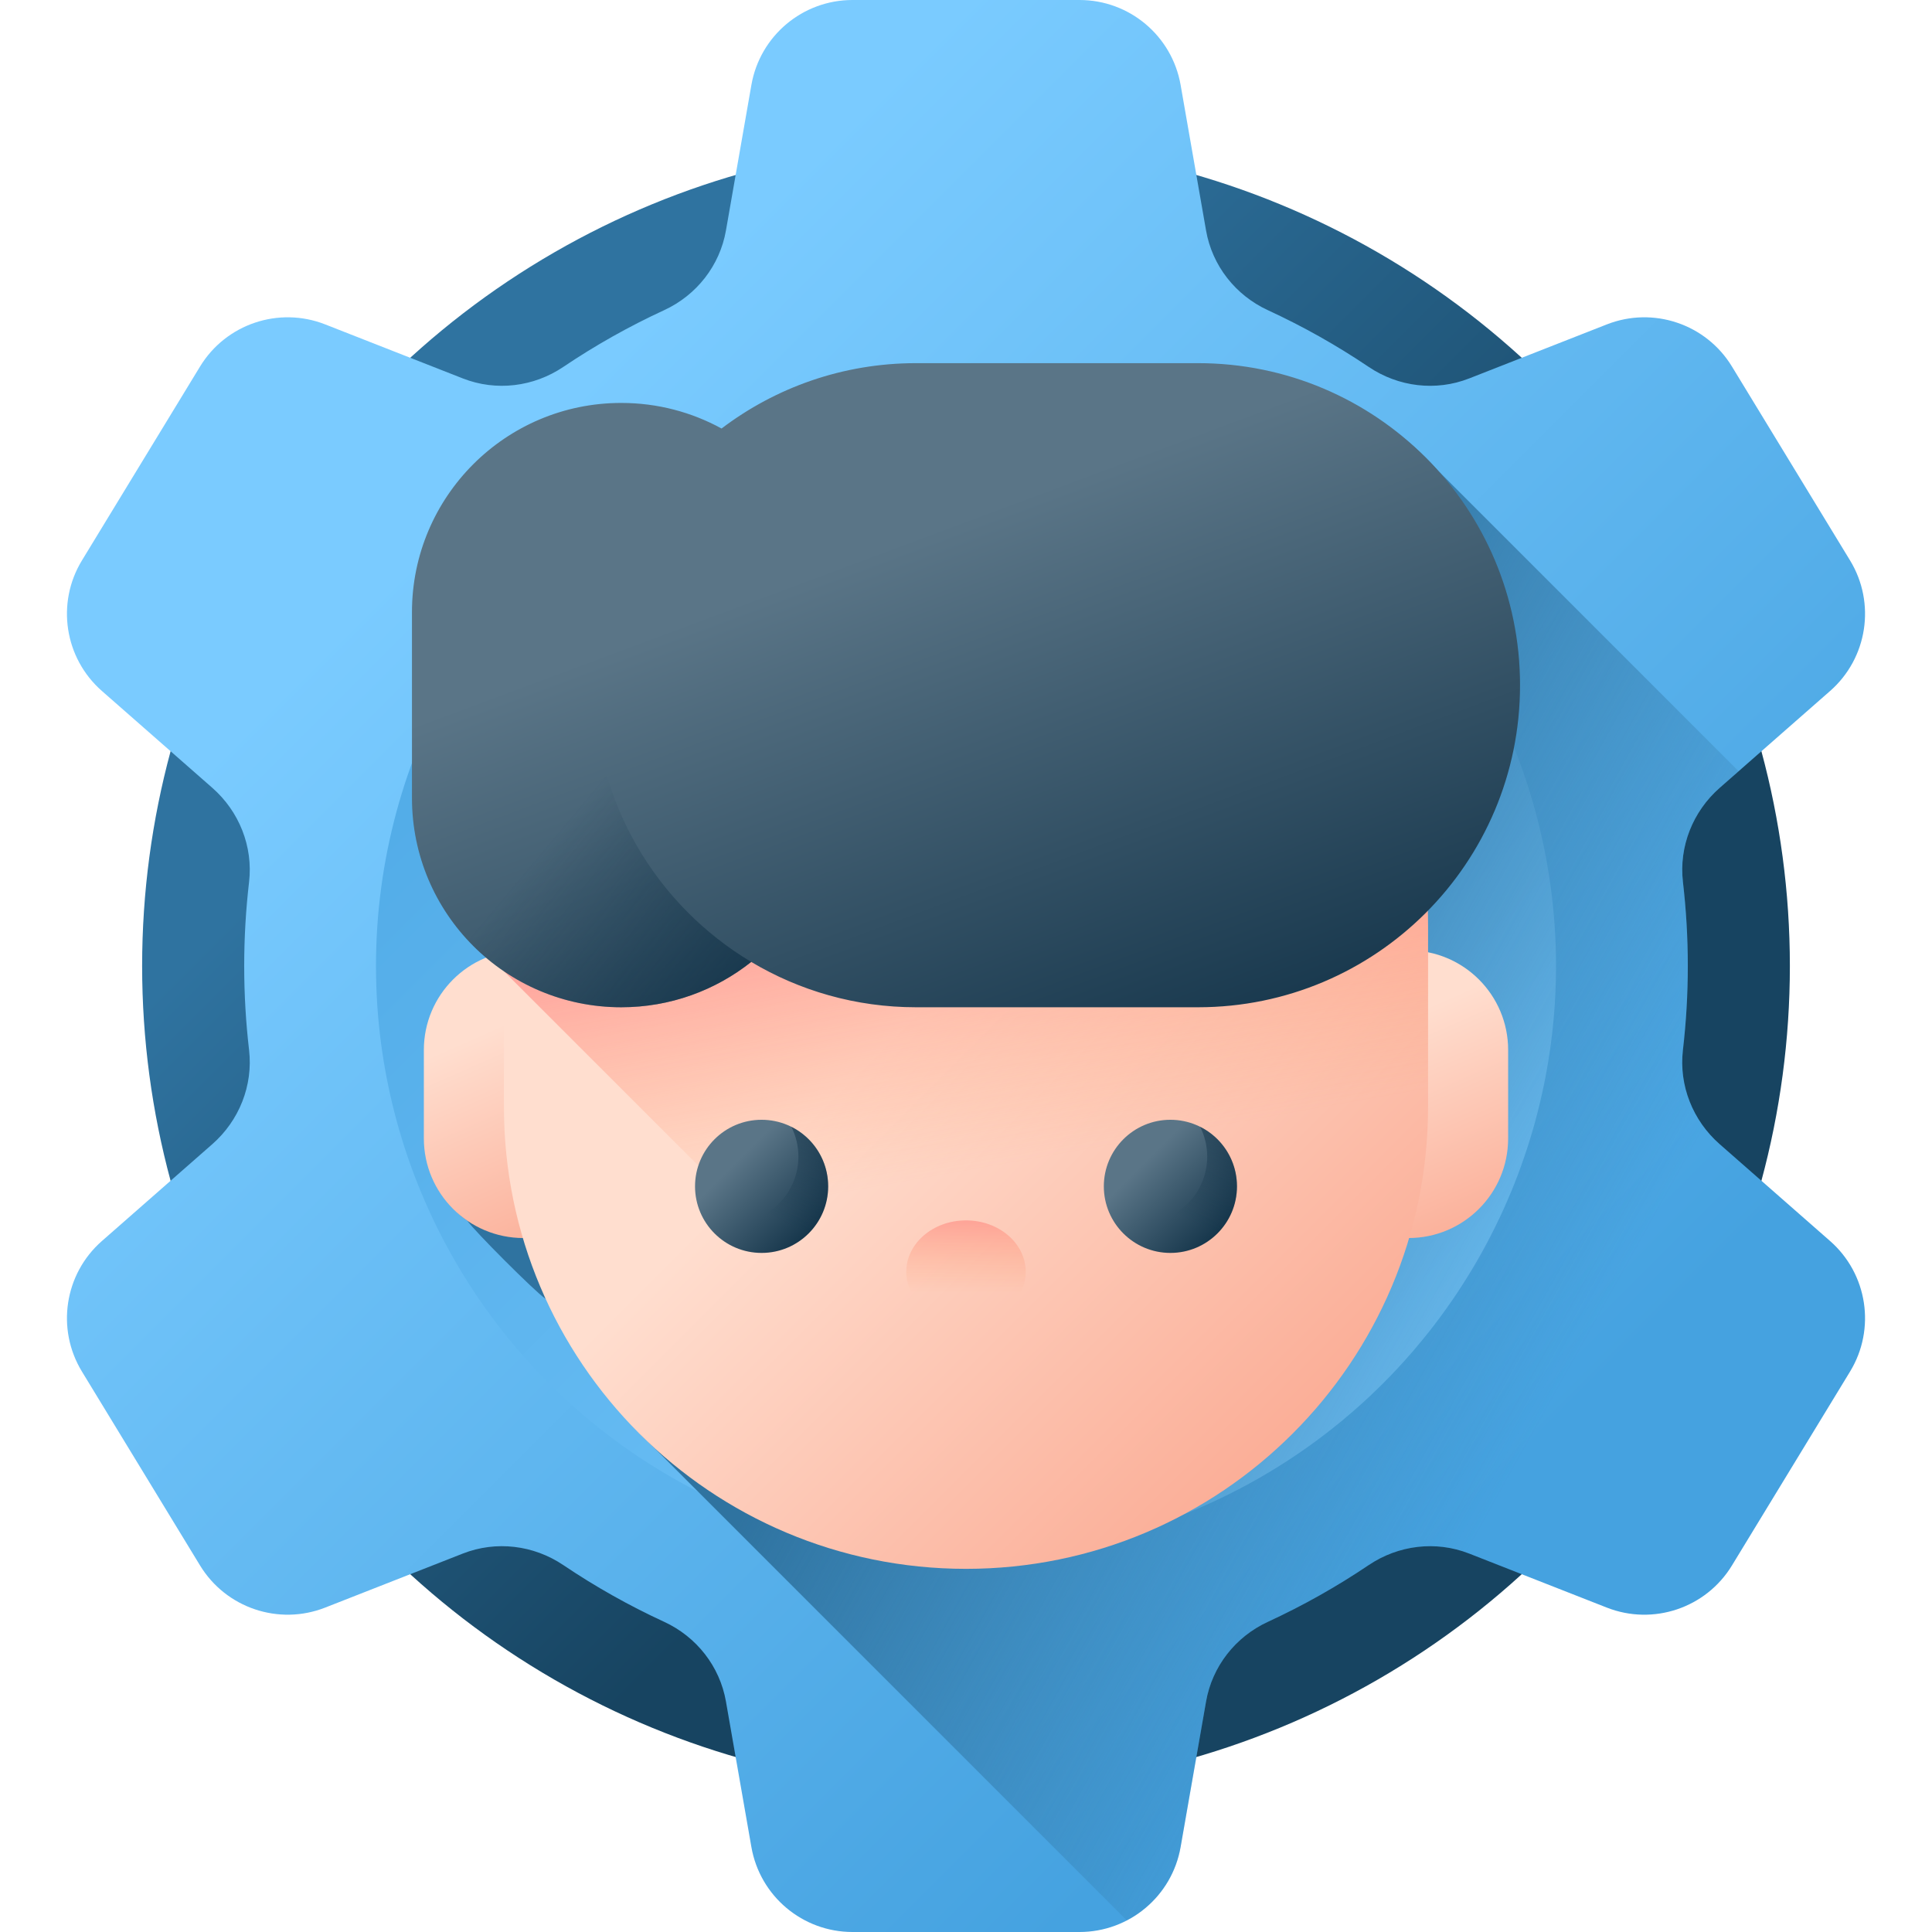 <?xml version="1.0" encoding="UTF-8" standalone="no"?>
<!DOCTYPE svg PUBLIC "-//W3C//DTD SVG 1.1//EN" "http://www.w3.org/Graphics/SVG/1.1/DTD/svg11.dtd">
<svg width="100%" height="100%" viewBox="0 0 512 512" version="1.1" xmlns="http://www.w3.org/2000/svg" xmlns:xlink="http://www.w3.org/1999/xlink" xml:space="preserve" xmlns:serif="http://www.serif.com/" style="fill-rule:evenodd;clip-rule:evenodd;stroke-linejoin:round;stroke-miterlimit:2;">
    <g>
        <g>
            <circle cx="256" cy="256" r="218.334" style="fill:url(#_Linear1);"/>
            <g>
                <path d="M447.286,256C447.286,248.467 446.845,241.038 445.995,233.733C444.901,224.34 448.622,215.027 455.731,208.791L484.996,183.116C494.928,174.402 497.16,159.81 490.287,148.525L458.988,97.139C452.115,85.854 438.124,81.143 425.825,85.971L389.345,100.289C380.515,103.754 370.592,102.541 362.726,97.241C354.275,91.548 345.344,86.512 336.008,82.206C327.416,78.244 321.247,70.406 319.618,61.087L312.874,22.514C310.598,9.497 299.297,-0 286.084,-0L225.916,-0C212.703,-0 201.402,9.497 199.127,22.513L192.383,61.086C190.754,70.405 184.585,78.244 175.993,82.205C166.657,86.511 157.726,91.547 149.275,97.24C141.408,102.539 131.485,103.752 122.656,100.288L86.175,85.97C73.875,81.143 59.885,85.854 53.012,97.138L21.714,148.524C14.841,159.809 17.073,174.401 27.005,183.115L56.27,208.79C63.379,215.026 67.1,224.339 66.006,233.732C65.155,241.037 64.715,248.467 64.715,255.999C64.715,263.531 65.156,270.961 66.006,278.266C67.1,287.659 63.379,296.972 56.27,303.208L27.005,328.883C17.073,337.597 14.841,352.189 21.714,363.474L53.012,414.86C59.885,426.145 73.876,430.856 86.175,426.028L122.655,411.71C131.485,408.245 141.408,409.459 149.274,414.758C157.725,420.451 166.656,425.487 175.992,429.793C184.584,433.755 190.753,441.593 192.382,450.912L199.126,489.485C201.402,502.503 212.703,512 225.916,512L286.084,512C299.297,512 310.598,502.503 312.873,489.487L319.617,450.914C321.246,441.595 327.415,433.756 336.007,429.795C345.343,425.489 354.274,420.453 362.725,414.76C370.592,409.461 380.515,408.248 389.344,411.712L425.824,426.03C438.124,430.858 452.114,426.146 458.987,414.862L490.285,363.476C497.158,352.191 494.926,337.599 484.994,328.885L455.729,303.21C448.62,296.974 444.899,287.661 445.993,278.268C446.846,270.962 447.286,263.533 447.286,256Z" style="fill:url(#_Linear2);fill-rule:nonzero;"/>
                <circle cx="256" cy="256" r="156.362" style="fill:url(#_Linear3);"/>
            </g>
        </g>
        <path d="M312.873,489.487L319.617,450.914C321.246,441.595 327.415,433.756 336.007,429.795C345.343,425.489 354.274,420.453 362.725,414.76C370.592,409.461 380.515,408.247 389.344,411.712L425.824,426.03C438.124,430.858 452.114,426.146 458.987,414.862L490.285,363.475C497.158,352.19 494.926,337.598 484.994,328.884L455.729,303.209C448.62,296.973 444.899,287.66 445.993,278.267C446.844,270.962 447.284,263.532 447.284,256C447.284,248.467 446.843,241.038 445.993,233.733C444.899,224.34 448.62,215.027 455.729,208.791L460.758,204.379L381.151,124.771C365.514,107.267 342.785,98.284 317.474,98.284L242.761,98.284C223.4,98.284 205.538,104.742 191.215,115.616C183.327,111.292 174.264,108.835 164.635,108.835C149.321,108.835 135.968,114.532 126.443,124.057C116.918,133.57 111.221,146.924 111.221,162.238L111.221,211.478C111.221,228.441 118.844,243.617 130.848,253.787C121.184,257.708 114.381,267.187 114.381,278.257L114.381,301.689C114.381,310.742 116.872,318.722 123.814,323.473C125.647,326.159 141.687,342.2 144.374,344.045C144.536,344.276 146.761,344.518 146.934,344.749C153.714,359.382 161.245,372.436 172.938,383.253L298.606,508.922C305.926,505.113 311.372,498.078 312.873,489.487Z" style="fill:url(#_Linear4);fill-rule:nonzero;"/>
        <g>
            <g>
                <path d="M112.326,301.691L112.326,278.252C112.326,263.671 124.146,251.851 138.727,251.851C153.308,251.851 165.128,263.671 165.128,278.252L165.128,301.691C165.128,316.272 153.308,328.093 138.727,328.093C124.146,328.093 112.326,316.272 112.326,301.691Z" style="fill:url(#_Linear5);fill-rule:nonzero;"/>
                <path d="M346.871,301.691L346.871,278.252C346.871,263.671 358.691,251.851 373.272,251.851C387.853,251.851 399.673,263.671 399.673,278.252L399.673,301.691C399.673,316.272 387.853,328.093 373.272,328.093C358.691,328.093 346.871,316.272 346.871,301.691Z" style="fill:url(#_Linear6);fill-rule:nonzero;"/>
            </g>
            <path d="M256,415.761C188.372,415.761 133.549,360.938 133.549,293.31L133.549,245.551C133.549,177.923 188.372,123.1 256,123.1C323.628,123.1 378.451,177.923 378.451,245.551L378.451,293.31C378.451,360.938 323.628,415.761 256,415.761Z" style="fill:url(#_Linear7);fill-rule:nonzero;"/>
            <path d="M256,123.101C188.372,123.101 133.549,177.924 133.549,245.552L133.549,257.411L287.738,411.6C339.979,397.618 378.451,349.961 378.451,293.311L378.451,245.552C378.451,177.924 323.628,123.101 256,123.101Z" style="fill:url(#_Linear8);fill-rule:nonzero;"/>
            <g>
                <path d="M317.478,96.239L242.763,96.239C223.398,96.239 205.541,102.693 191.219,113.562C183.325,109.241 174.267,106.781 164.633,106.781C134.004,106.781 109.174,131.611 109.174,162.24L109.174,211.476C109.174,242.105 134.004,266.935 164.633,266.935C177.656,266.935 189.621,262.434 199.084,254.92C211.863,262.548 226.799,266.935 242.762,266.935L317.477,266.935C364.613,266.935 402.826,228.723 402.826,181.586C402.826,134.45 364.614,96.239 317.478,96.239Z" style="fill:url(#_Linear9);fill-rule:nonzero;"/>
                <path d="M157.414,181.586C157.414,153.816 170.681,129.146 191.218,113.561C183.324,109.24 174.266,106.78 164.632,106.78C134.003,106.78 109.173,131.61 109.173,162.239L109.173,211.475C109.173,242.104 134.003,266.934 164.632,266.934C177.655,266.934 189.62,262.433 199.083,254.919C174.13,240.025 157.414,212.76 157.414,181.586Z" style="fill:url(#_Linear10);fill-rule:nonzero;"/>
            </g>
            <g>
                <g>
                    <g>
                        <path d="M219.473,314.396C219.473,324.139 211.575,332.037 201.831,332.037C192.088,332.037 184.19,324.139 184.19,314.396C184.19,304.653 192.088,296.754 201.831,296.754C211.574,296.755 219.473,304.653 219.473,314.396Z" style="fill:url(#_Linear11);fill-rule:nonzero;"/>
                        <path d="M209.723,298.615C210.913,300.99 211.583,303.67 211.583,306.507C211.583,316.25 203.685,324.148 193.943,324.148C191.106,324.148 188.426,323.478 186.051,322.288C188.947,328.069 194.925,332.038 201.831,332.038C211.574,332.038 219.473,324.14 219.473,314.397C219.473,307.49 215.504,301.512 209.723,298.615Z" style="fill:url(#_Linear12);fill-rule:nonzero;"/>
                    </g>
                </g>
                <g>
                    <g>
                        <path d="M327.81,314.396C327.81,324.139 319.912,332.037 310.168,332.037C300.425,332.037 292.527,324.139 292.527,314.396C292.527,304.653 300.425,296.754 310.168,296.754C319.911,296.755 327.81,304.653 327.81,314.396Z" style="fill:url(#_Linear13);fill-rule:nonzero;"/>
                        <path d="M318.059,298.615C319.249,300.99 319.92,303.67 319.92,306.507C319.92,316.25 312.021,324.148 302.279,324.148C299.442,324.148 296.762,323.478 294.387,322.288C297.283,328.069 303.262,332.038 310.168,332.038C319.911,332.038 327.81,324.14 327.81,314.397C327.81,307.49 323.84,301.512 318.059,298.615Z" style="fill:url(#_Linear14);fill-rule:nonzero;"/>
                    </g>
                </g>
            </g>
            <ellipse cx="256" cy="337.042" rx="15.825" ry="13.627" style="fill:url(#_Linear15);"/>
        </g>
    </g>
    <defs>
        <linearGradient id="_Linear1" x1="0" y1="0" x2="1" y2="0" gradientUnits="userSpaceOnUse" gradientTransform="matrix(157.373,157.373,-157.373,157.373,151.22,151.22)"><stop offset="0" style="stop-color:rgb(47,115,160);stop-opacity:1"/><stop offset="1" style="stop-color:rgb(23,68,97);stop-opacity:1"/></linearGradient>
        <linearGradient id="_Linear2" x1="0" y1="0" x2="1" y2="0" gradientUnits="userSpaceOnUse" gradientTransform="matrix(270.159,270.159,-270.159,270.159,126.898,126.898)"><stop offset="0" style="stop-color:rgb(122,203,255);stop-opacity:1"/><stop offset="1" style="stop-color:rgb(69,162,224);stop-opacity:1"/></linearGradient>
        <linearGradient id="_Linear3" x1="0" y1="0" x2="1" y2="0" gradientUnits="userSpaceOnUse" gradientTransform="matrix(-367.097,-367.097,367.097,-367.097,432.484,432.484)"><stop offset="0" style="stop-color:rgb(122,203,255);stop-opacity:1"/><stop offset="1" style="stop-color:rgb(69,162,224);stop-opacity:1"/></linearGradient>
        <linearGradient id="_Linear4" x1="0" y1="0" x2="1" y2="0" gradientUnits="userSpaceOnUse" gradientTransform="matrix(-151.448,-83.795,83.795,-151.448,419.217,358.333)"><stop offset="0" style="stop-color:rgb(47,115,160);stop-opacity:0"/><stop offset="1" style="stop-color:rgb(47,115,160);stop-opacity:1"/></linearGradient>
        <linearGradient id="_Linear5" x1="0" y1="0" x2="1" y2="0" gradientUnits="userSpaceOnUse" gradientTransform="matrix(29.101,65.265,-65.265,29.101,130.881,272.376)"><stop offset="0" style="stop-color:rgb(255,222,207);stop-opacity:1"/><stop offset="1" style="stop-color:rgb(250,166,142);stop-opacity:1"/></linearGradient>
        <linearGradient id="_Linear6" x1="0" y1="0" x2="1" y2="0" gradientUnits="userSpaceOnUse" gradientTransform="matrix(29.101,65.265,-65.265,29.101,365.427,272.376)"><stop offset="0" style="stop-color:rgb(255,222,207);stop-opacity:1"/><stop offset="1" style="stop-color:rgb(250,166,142);stop-opacity:1"/></linearGradient>
        <linearGradient id="_Linear7" x1="0" y1="0" x2="1" y2="0" gradientUnits="userSpaceOnUse" gradientTransform="matrix(124.741,124.742,-124.742,124.741,248.343,261.774)"><stop offset="0" style="stop-color:rgb(255,222,207);stop-opacity:1"/><stop offset="1" style="stop-color:rgb(250,166,142);stop-opacity:1"/></linearGradient>
        <linearGradient id="_Linear8" x1="0" y1="0" x2="1" y2="0" gradientUnits="userSpaceOnUse" gradientTransform="matrix(-26.546,-144.978,144.978,-26.546,267.487,308.598)"><stop offset="0" style="stop-color:rgb(255,147,86);stop-opacity:0"/><stop offset="1" style="stop-color:rgb(255,65,129);stop-opacity:1"/></linearGradient>
        <linearGradient id="_Linear9" x1="0" y1="0" x2="1" y2="0" gradientUnits="userSpaceOnUse" gradientTransform="matrix(65.086,176.117,-176.117,65.086,237.548,143.916)"><stop offset="0" style="stop-color:rgb(90,117,135);stop-opacity:1"/><stop offset="1" style="stop-color:rgb(9,42,64);stop-opacity:1"/></linearGradient>
        <linearGradient id="_Linear10" x1="0" y1="0" x2="1" y2="0" gradientUnits="userSpaceOnUse" gradientTransform="matrix(79.635,66.618,-66.618,79.635,170.702,192.628)"><stop offset="0" style="stop-color:rgb(9,42,64);stop-opacity:0"/><stop offset="1" style="stop-color:rgb(9,42,64);stop-opacity:1"/></linearGradient>
        <linearGradient id="_Linear11" x1="0" y1="0" x2="1" y2="0" gradientUnits="userSpaceOnUse" gradientTransform="matrix(22.848,22.848,-22.848,22.848,195.232,307.795)"><stop offset="0" style="stop-color:rgb(90,117,135);stop-opacity:1"/><stop offset="1" style="stop-color:rgb(9,42,64);stop-opacity:1"/></linearGradient>
        <linearGradient id="_Linear12" x1="0" y1="0" x2="1" y2="0" gradientUnits="userSpaceOnUse" gradientTransform="matrix(24.249,-45.1,45.1,24.249,202.445,321.158)"><stop offset="0" style="stop-color:rgb(9,42,64);stop-opacity:0"/><stop offset="1" style="stop-color:rgb(9,42,64);stop-opacity:1"/></linearGradient>
        <linearGradient id="_Linear13" x1="0" y1="0" x2="1" y2="0" gradientUnits="userSpaceOnUse" gradientTransform="matrix(22.848,22.848,-22.848,22.848,303.568,307.795)"><stop offset="0" style="stop-color:rgb(90,117,135);stop-opacity:1"/><stop offset="1" style="stop-color:rgb(9,42,64);stop-opacity:1"/></linearGradient>
        <linearGradient id="_Linear14" x1="0" y1="0" x2="1" y2="0" gradientUnits="userSpaceOnUse" gradientTransform="matrix(24.249,-45.1,45.1,24.249,310.781,321.158)"><stop offset="0" style="stop-color:rgb(9,42,64);stop-opacity:0"/><stop offset="1" style="stop-color:rgb(9,42,64);stop-opacity:1"/></linearGradient>
        <linearGradient id="_Linear15" x1="0" y1="0" x2="1" y2="0" gradientUnits="userSpaceOnUse" gradientTransform="matrix(2.64965e-15,-43.272,43.272,2.64965e-15,256,342.562)"><stop offset="0" style="stop-color:rgb(255,147,86);stop-opacity:0"/><stop offset="1" style="stop-color:rgb(255,65,129);stop-opacity:1"/></linearGradient>
    </defs>
</svg>
